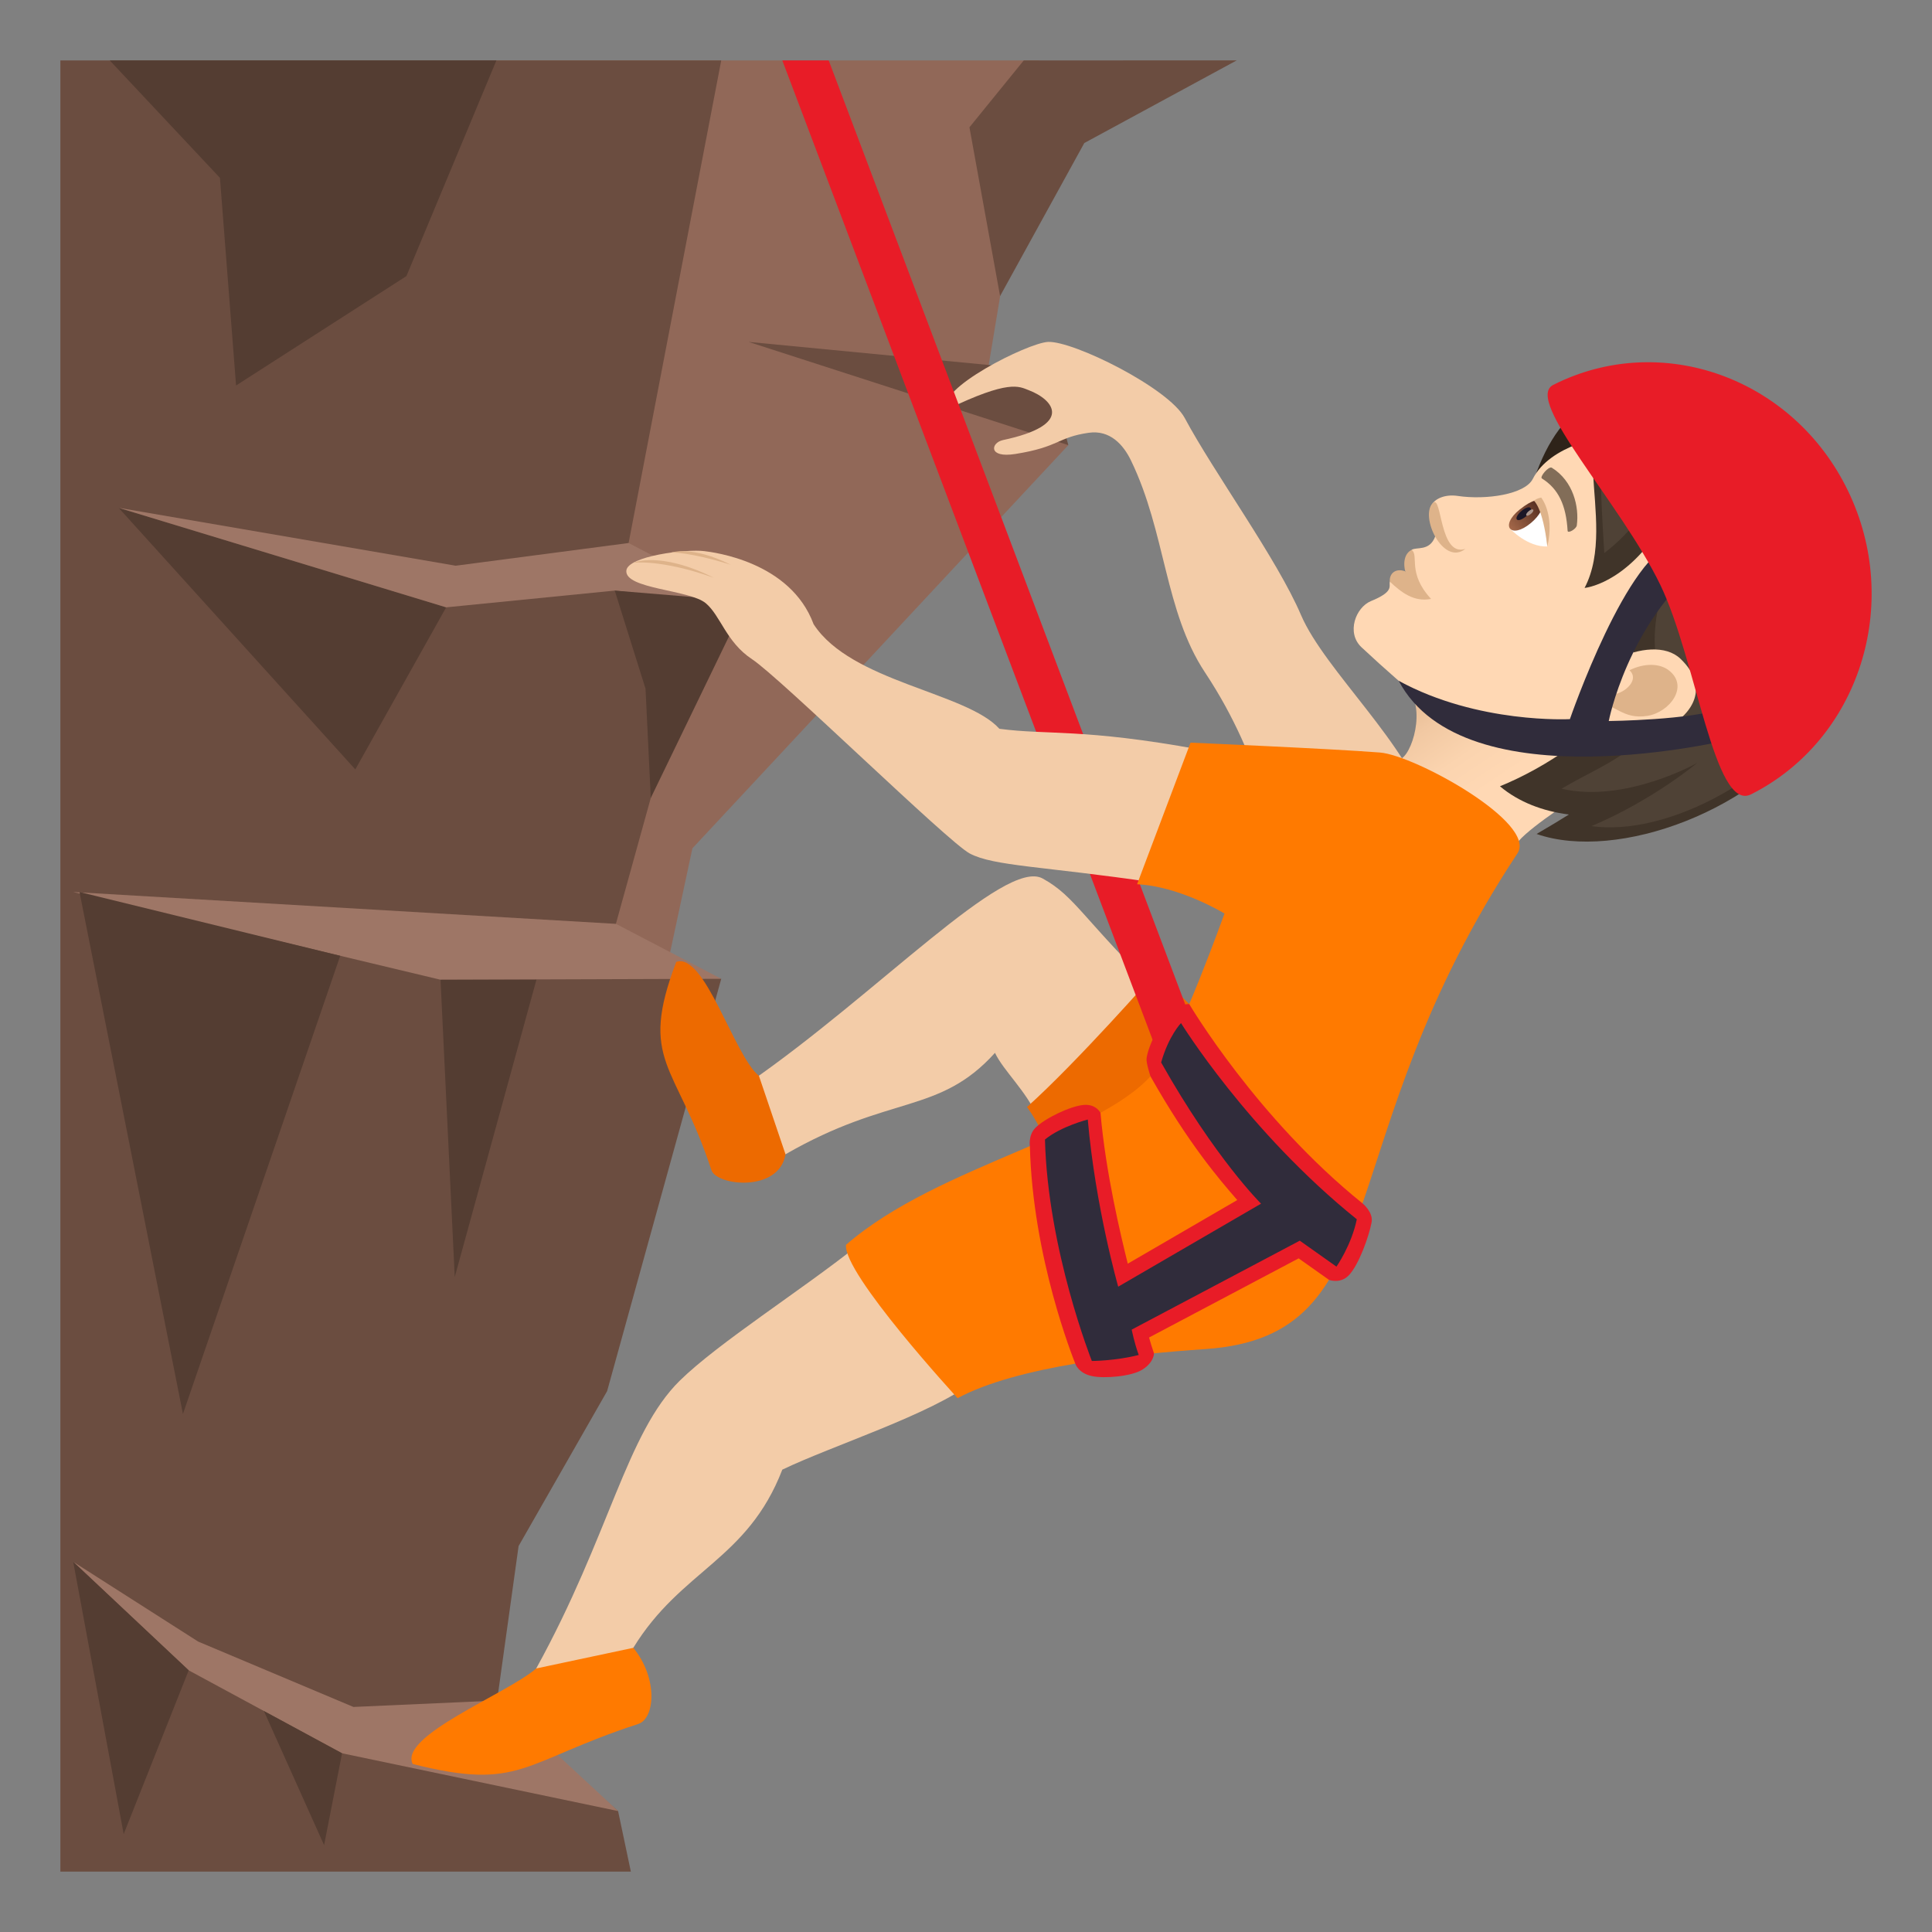 <svg xmlns="http://www.w3.org/2000/svg" xml:space="preserve" style="enable-background:new 0 0 64 64" viewBox="0 0 64 64"><rect x="0" y="0" width="64" height="64" fill="#808080" stroke="none"/><path d="M50.68 16.343c1.873-1.625 4.472.076 5.208-2.524-2.772-1.803-4.492-.109-5.208 2.524z" style="fill:#2e2319"/><linearGradient id="a" x1="284.651" x2="278.151" y1="234.176" y2="234.176" gradientTransform="rotate(56.246 361.576 -87.642)" gradientUnits="userSpaceOnUse"><stop offset=".307" style="stop-color:#ffd8b4"/><stop offset=".513" style="stop-color:#fbd4af"/><stop offset=".744" style="stop-color:#f1c8a2"/><stop offset=".987" style="stop-color:#dfb48b"/><stop offset="1" style="stop-color:#deb38a"/></linearGradient><path d="M46.431 22.637c.864.538.414 2.208.01 2.479-1.285.858.149 1.67 3.861 2.75.485-.558 2.126-1.586 2.126-1.586 2.738-3.461-.399-3.741-5.997-3.643z" style="fill:url(#a)"/><path d="M53.937 14.244c-.833.208-2.587.486-3.162 1.622-.258.509-1.54.704-2.49.562-.412-.062-.792.09-.889.359-.148.413.261.67.148.981-.185.507-.624.34-.782.447 0 0 .464 1.035-.724 1.051-.031.158.144.333-.623.646-.505.207-.827 1.053-.31 1.533 3.266 3.037 4.66 3.832 7.342 2.508 4.302-2.122 9.116-4 1.49-9.71z" style="fill:#ffd8b4"/><path d="M46.763 18.215c-.483.232-.239 1.326.643 1.625-.798-.863-.39-1.434-.643-1.625z" style="fill:#deb38a"/><path d="M46.55 18.926c-.303-.114-.53.056-.512.34.38.354.794.685 1.368.574-.576-.311-.855-.914-.855-.914zm.921-2.267c-.462.43.338 2.112 1.072 1.522-.866.288-.772-1.803-1.072-1.523z" style="fill:#deb38a"/><path d="M51.257 18.103c-.665.022-1.228-.583-1.228-.583.05-.38.546-.748.87-.87.29.314.358 1.453.358 1.453z" style="fill:#fff"/><linearGradient id="b" x1="329.521" x2="329.521" y1="255.713" y2="254.336" gradientTransform="matrix(.369 .443 -.768 .64 124.655 -292.277)" gradientUnits="userSpaceOnUse"><stop offset="0" style="stop-color:#a6694a"/><stop offset="1" style="stop-color:#4f2a1e"/></linearGradient><path d="M50.342 16.879c-.677.543-.295 1.002.372.446.62-.517.498-1.144-.372-.446z" style="fill:url(#b)"/><path d="M50.408 16.92c-.314.263-.164.443.15.18.292-.243.142-.423-.15-.18z" style="fill:#1a1626"/><path d="M50.642 16.931c-.157.13-.082.22.074.09.146-.122.071-.211-.074-.09z" style="fill:#ab968c"/><path d="M51.257 18.103c.169-.706.032-1.3-.202-1.62-.195.037-.236.11-.236.11s.291.231.438 1.51z" style="fill:#deb38a"/><path d="M52.234 17.403c.082-.608-.113-1.466-.828-1.909-.103-.064-.41.303-.329.355.547.343.802.88.852 1.735.006.1.29-.06.305-.18z" style="fill:#826d58"/><path d="M60.25 23.776c1.449-2.265 1.54-4.522-.232-7.597-1.435-2.492-4.035-3.756-5.903-3.24-2.606.716-.441 4.286-1.624 6.537 0 0 1.316-.112 2.518-2-.91 2.877-1.04 4.213-.794 5.282-1.34 1.541-2.973 2.65-4.527 3.289.622.523 1.422.826 2.283.935-.32.2-.67.413-1.07.644 2.67.932 7.39-.784 9.35-3.85z" style="fill:#403429"/><path d="M60.058 23.664c1.522-2.216 1.733-4.41-.04-7.485-1.435-2.492-4.14-3.74-5.676-3.109-1.422.585-1.435 1.377-1.198 5.25 0 0 2.011-1.45 2.233-3.594.658 3.72-.945 5.027-.475 7.318.532 2.598-1.583 3.126-3.172 4.083 2.107.491 4.489-.852 4.489-.852s-1.462 1.23-3.5 2.092c2.447.339 5.826-1.499 7.34-3.703z" style="fill:#4f4236"/><path d="M55.67 21.825c-.975-.936-3.57.427-3.516 1.613.008.166.36.811 1.157.71.442-.056 1.204.337 1.89-.03.883-.467 1.438-1.363.469-2.293z" style="fill:#ffd8b4"/><path d="M55.271 22.197c-.283-.211-.77-.25-1.294.005.43.38-.435 1.023-.881.736-.083.102-.165.21-.244.332.667.04.889.572 1.714.445.746-.114 1.408-.99.705-1.518z" style="fill:#deb38a"/><path d="M58.158 24.862c4.852-4.944 1.137-9.225 1.137-9.225s1.707 4.406-1.137 9.225z" style="fill:#635547"/><path d="M56.911 23.683c3.82-4.78 1.134-9.059 1.134-9.059s.37 4.315-1.134 9.06zm-3.575-8.115c1.46-2.02 2.704-2.37 2.704-2.37s-2.137-.641-2.704 2.37zm2.8 5.507c1.148-3.364 1.005-6.087 1.005-6.087s-1.455 1.673-1.005 6.087z" style="fill:#635547"/><path d="M57.376 24.484s-.03-1.127-.28-1.029c-1.044.4-3.804.43-3.804.43s.625-3.219 3.09-5.219c.211-.172-.564-.732-.832-.691-1.617.248-3.545 5.847-3.545 5.847s-3.045.165-5.672-1.27c2.18 4.118 11.043 1.932 11.043 1.932z" style="fill:#302c3b"/><path d="M61.218 16.26c-1.81-3.746-6.183-5.319-9.765-3.51-.987.496 2.234 3.91 3.547 6.625 1.195 2.475 1.792 7.55 3.007 6.938 3.582-1.805 5.022-6.307 3.211-10.053z" style="fill:#e81c27"/><path d="m32.683 12.51 1.744-10.508H15.513l5.262 36.191 2.162-10.091 12.452-13.356z" style="fill:#916858"/><path d="m23.892 2.002-3.117 16.24 2.716 1.215-3.316 11.967 3.717 1-3.78 13.658-2.933 5.133-.734 5.271 4.03 3.508.423 2.006H2V2.002z" style="fill:#6b4d40"/><path d="m2.425 51.736 4.139 2.643 5.144 2.166 4.815-.215 3.953 3.664-9.145-1.914-5.08-2.748zm12.168-19.281L2.425 29.549l17.979 1.055 3.488 1.82z" style="fill:#9e7666"/><path d="M11.27 31.662 6.06 46.84 2.634 29.549zm6.5.793-2.706 9.848-.471-9.848zM6.251 55.332l-2.154 5.424-1.672-9.02zm5.08 2.748-.595 3.043-1.994-4.443zM3.93 16.822l7.84 8.666 3.01-5.369zm-.294-14.82 3.65 3.89.534 6.878 5.644-3.625 2.98-7.143z" style="fill:#543d32"/><path d="m3.93 16.822 11.165 1.918 5.728-.752 3.975 2.073-4.434-.497-5.584.555z" style="fill:#9e7666"/><path d="m24.798 11.326 9.95.957.642 2.463z" style="fill:#6b4d40"/><path d="m21.384 22.814-1.02-3.25 4.344.36-3.15 6.51z" style="fill:#543d32"/><path d="M33.913 2.002 40.969 2l-5.05 2.738-2.79 5.07-1.015-5.591z" style="fill:#6b4d40"/><path d="M34.54 29.102c-1.252-.69-5.465 3.814-9.74 6.771-.258.178.951 2.523 1.22 2.365 3.448-1.992 5.086-1.308 6.94-3.361.281.594 1.035 1.26 1.414 2.133.264.601 4.73-3.399 4.219-3.897-2.73-2.658-2.954-3.406-4.053-4.011zm8.56-8.723c-.789-1.854-2.886-4.72-3.855-6.533-.527-.989-3.682-2.555-4.527-2.52-.676.033-3.762 1.586-3.334 2.23 2.035-.98 2.36-.76 2.691-.632.856.326 1.492 1.158-.85 1.654-.406.088-.5.607.413.46 1.46-.233 1.396-.556 2.43-.702.7-.1 1.144.394 1.396.916 1.156 2.383 1.11 4.996 2.453 7.023 2.115 3.194 1.684 4.97 3.957 6.307.482.281 3.53-1.201 3.408-1.684-.537-2.152-3.396-4.685-4.182-6.52z" style="fill:#f3cca8"/><path d="M25.14 35.637c-.819-.657-1.797-4.108-2.739-3.772-1.261 3.31 0 3.35 1.165 6.895.171.525 2.244.748 2.455-.522l-.881-2.601zm14.874-1.481c-.228-.77-1.77-1.89-1.77-1.89s-2.567 2.922-4.224 4.406c0 0 .871 1.127.887 2.406.027 2.18 5.738-2.785 5.107-4.922z" style="fill:#ed6a00"/><path d="M39.255 37.283 25.915 2.002h1.537l13.42 35.533c-.043.125-2.234 1.666-1.617-.252z" style="fill:#e81c27"/><path d="M39.733 24.828c-3.87-.707-5.035-.473-6.627-.686-1.088-1.212-4.91-1.546-6.154-3.464-.77-2.084-3.338-2.385-3.611-2.42-.613-.08-2.54.164-2.592.64-.068.616 2.084.63 2.63 1.084.493.412.677 1.29 1.532 1.854.938.617 6.49 6.056 7.213 6.437.8.424 2.436.42 6.105.961.711.106 2.21-4.277 1.504-4.406zM17.763 55.27c2.431-4.41 2.986-7.797 4.76-9.538 1.273-1.248 4.027-2.992 5.857-4.449.595-.474 4.447 4.035 3.841 4.502-1.382 1.069-4.671 2.111-6.306 2.899-1.158 3-3.348 3.31-4.936 5.902-.175.287-3.386.992-3.216.684z" style="fill:#f3cca8"/><path d="M17.763 55.27c-.98.847-4.555 2.23-4.092 3.164 3.588.908 3.617-.067 7.475-1.327.548-.18.662-1.5-.166-2.521l-3.217.684zm21.675-30.668-1.771 4.69c1.422.067 2.896.97 2.896.97s-1.469 4.092-2.219 5.113c-1.624 2.219-7.226 3.172-10.318 5.861-.11.944 3.696 5.08 3.696 5.08 1.962-1.06 5.753-1.459 8.214-1.627 6.381-.437 3.994-6.83 10.332-16.421.662-1.006-3.396-3.25-4.558-3.34-1.68-.131-6.272-.326-6.272-.326z" style="fill:#ff7a00"/><path d="M35.62 45.172c-.06-.154-1.412-3.503-1.504-7.206 0 0-.057-.361.181-.603.314-.318 1.17-.73 1.615-.762.399-.028.543.262.543.262.173 1.99.67 4.055.904 4.998l3.627-2.108c-.59-.678-1.623-1.877-2.874-4.097 0 0-.15-.445-.13-.597.055-.423.462-1.235.782-1.517.35-.308.631-.28.631-.28.022.036 2.241 3.785 5.74 6.601 0 0 .364.293.301.629-.089.469-.424 1.41-.755 1.754-.283.295-.656.151-.656.151l-1.006-.712-4.955 2.622c.034.124.113.385.163.524 0 0 .008.29-.382.538-.356.227-1.264.306-1.677.215-.457-.101-.548-.412-.548-.412z" style="fill:#e81c27"/><path d="M39.122 33.89s2.21 3.592 5.824 6.5c-.176.858-.674 1.569-.674 1.569l-1.215-.86-5.568 2.946s.084.432.233.84c-.78.199-1.553.199-1.553.199s-1.461-3.68-1.553-7.336c.53-.438 1.418-.662 1.418-.662.252 2.896 1.008 5.537 1.008 5.537l4.732-2.75s-1.52-1.5-3.31-4.678c.252-.888.658-1.304.658-1.304z" style="fill:#302c3b"/><path d="M23.646 19.139c-1.797-.897-2.668-.496-2.668-.496s.902-.13 2.668.496zm.562-.43c-1.281-.648-1.965-.406-1.965-.406s.59-.024 1.965.406z" style="fill:#deb38a"/></svg>